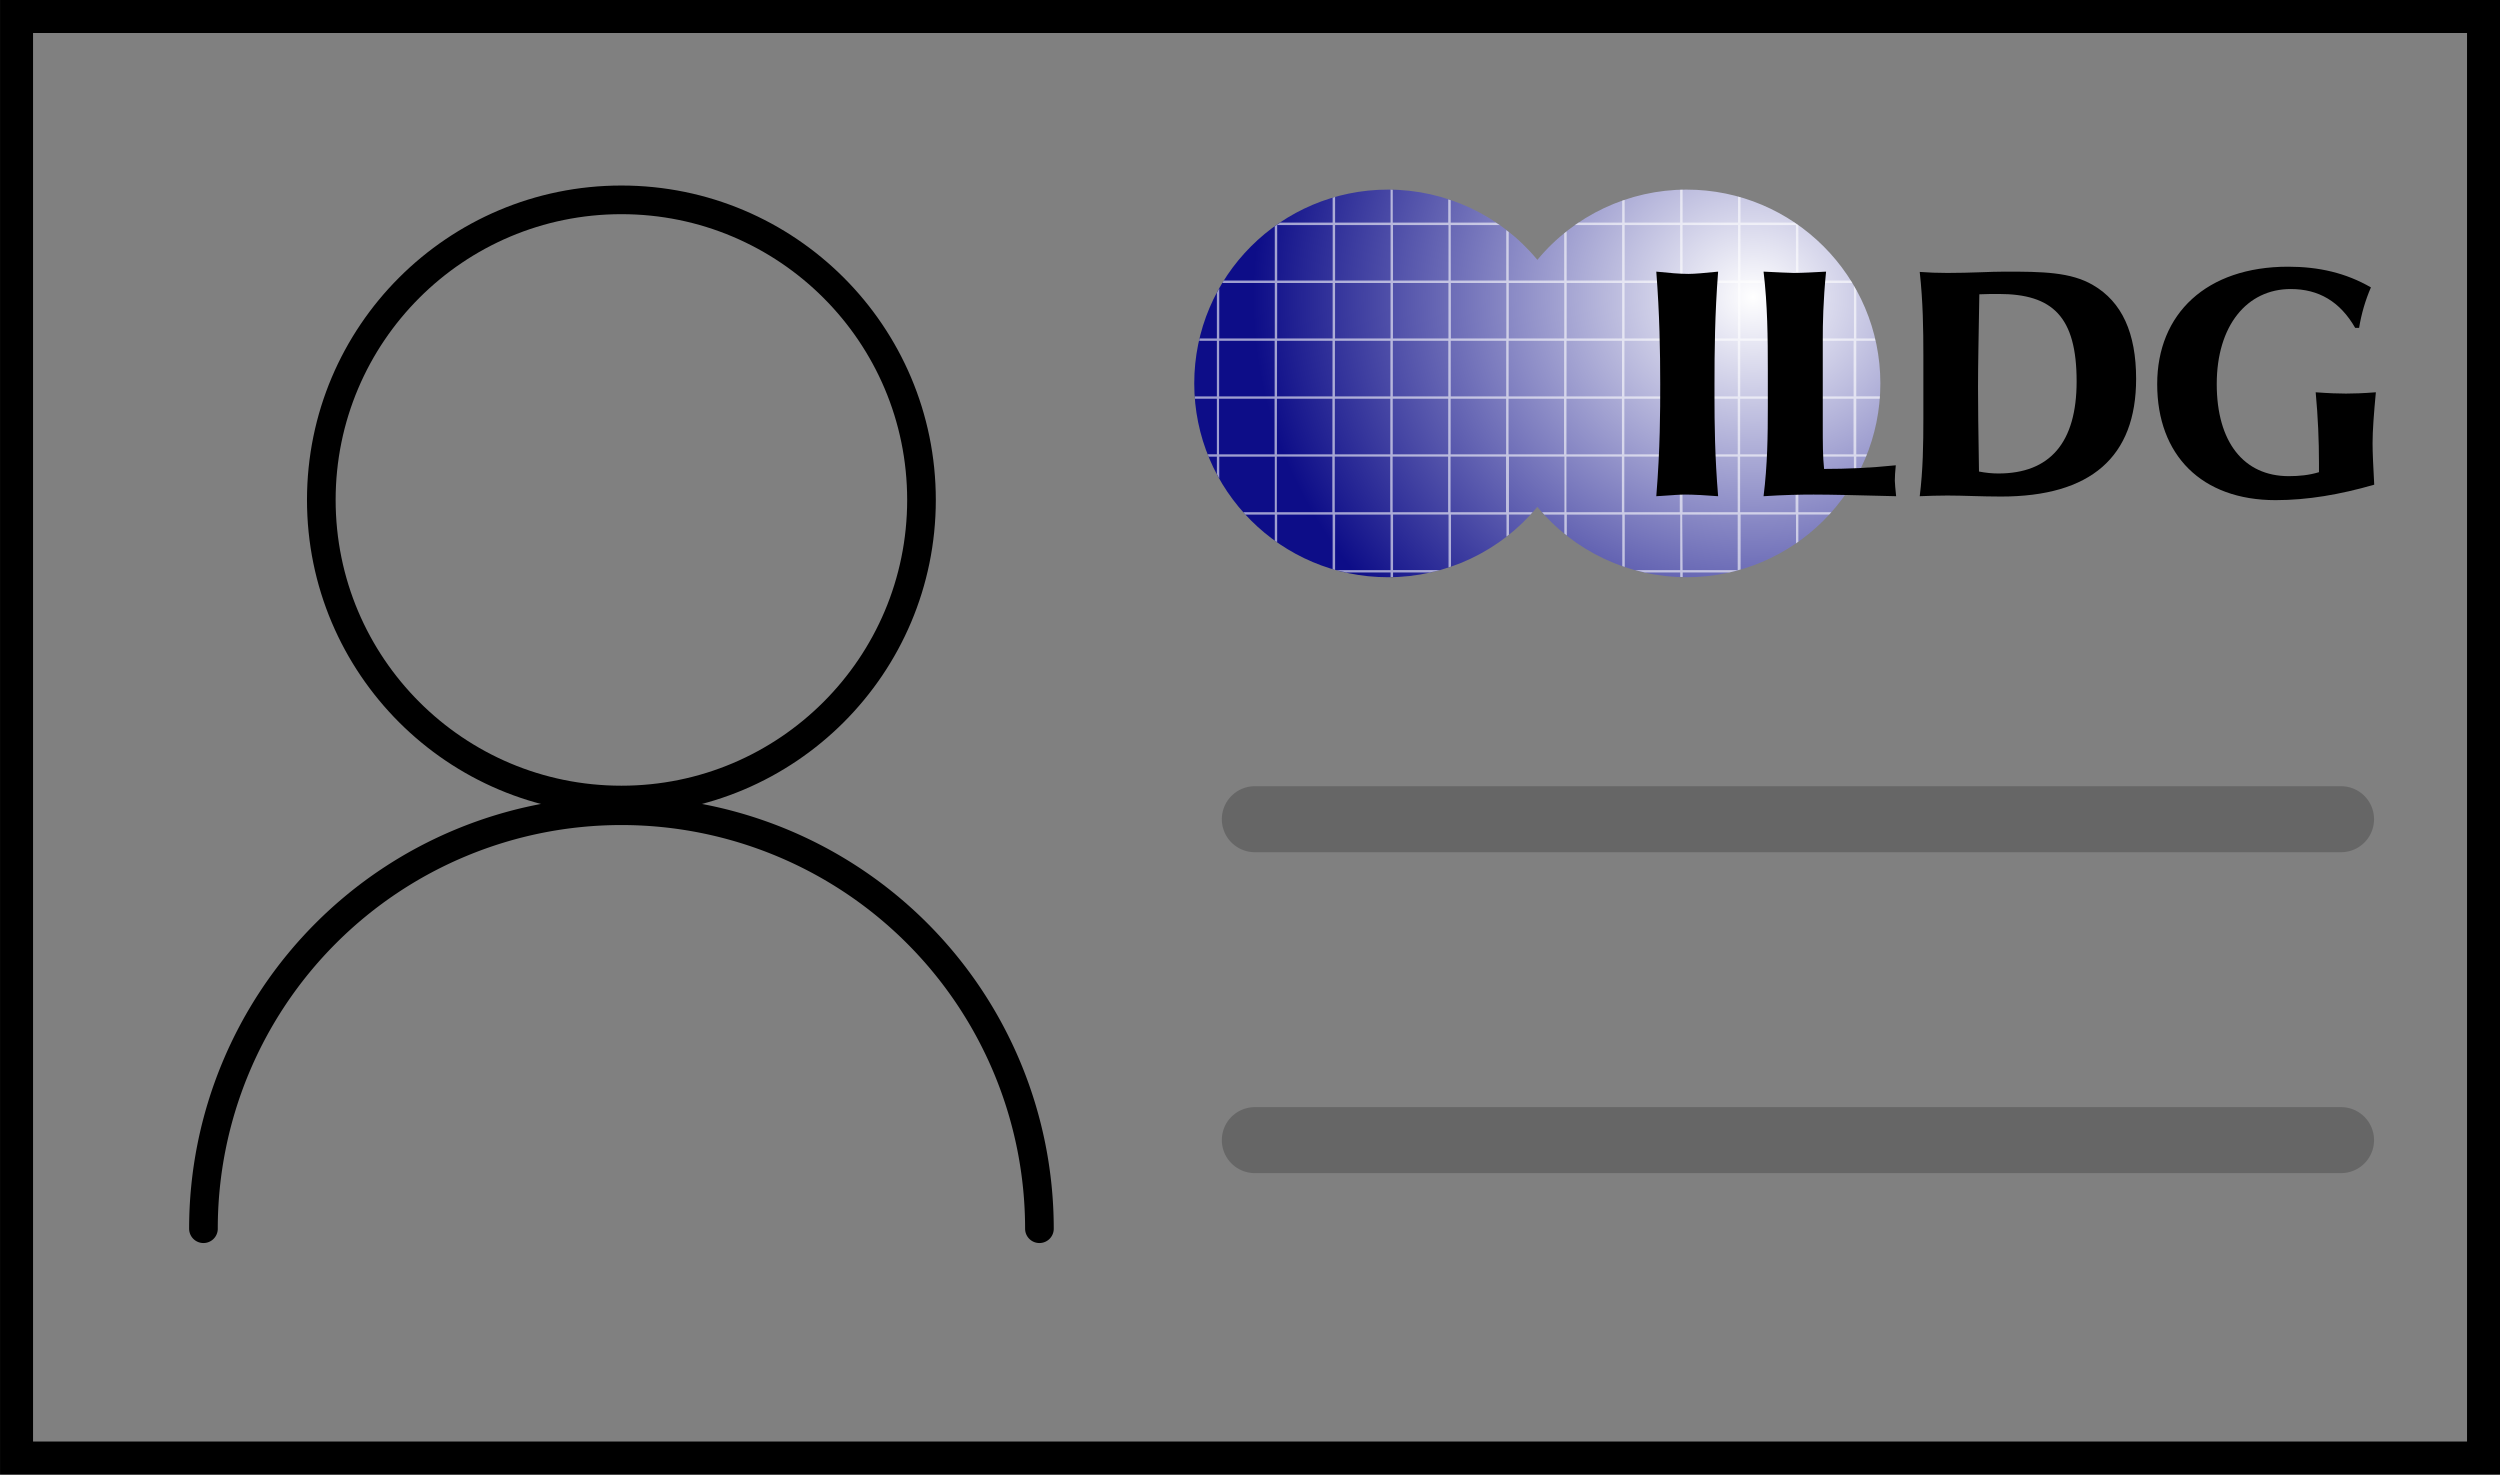 <?xml version="1.0" encoding="UTF-8" standalone="no"?>
<!-- Created with Inkscape (http://www.inkscape.org/) -->

<svg
   width="75.744mm"
   height="44.676mm"
   viewBox="0 0 75.744 44.676"
   version="1.1"
   id="svg65566"
   inkscape:version="1.3 (0e150ed, 2023-07-21)"
   sodipodi:docname="ildg-identities.svg"
   xmlns:inkscape="http://www.inkscape.org/namespaces/inkscape"
   xmlns:sodipodi="http://sodipodi.sourceforge.net/DTD/sodipodi-0.dtd"
   xmlns:xlink="http://www.w3.org/1999/xlink"
   xmlns="http://www.w3.org/2000/svg"
   xmlns:svg="http://www.w3.org/2000/svg">
  <rect x="0" y="0" width="75.744" height="44.676" fill="#808080" stroke="none"/>
  <sodipodi:namedview
     id="namedview65568"
     pagecolor="#ffffff"
     bordercolor="#000000"
     borderopacity="0.25"
     inkscape:showpageshadow="2"
     inkscape:pageopacity="0.0"
     inkscape:pagecheckerboard="0"
     inkscape:deskcolor="#d1d1d1"
     inkscape:document-units="mm"
     showgrid="false"
     inkscape:zoom="0.31227321"
     inkscape:cx="-70.451129"
     inkscape:cy="158.51504"
     inkscape:window-width="1312"
     inkscape:window-height="456"
     inkscape:window-x="0"
     inkscape:window-y="38"
     inkscape:window-maximized="0"
     inkscape:current-layer="layer1" />
  <defs
     id="defs65563">
    <radialGradient
       cx="63.333"
       cy="107.454"
       r="4"
       fx="63.333"
       fy="107.454"
       gradientUnits="userSpaceOnUse"
       xlink:href="#linearGradient431"
       id="radialGradient5703"
       gradientTransform="matrix(2.581,0,0,2.358,-99.847,-146.69)" />
    <linearGradient
       id="linearGradient431">
      <stop
         offset="0"
         stop-color="#FFFFFF"
         stop-opacity="1"
         id="stop16867" />
      <stop
         offset="1"
         stop-color="#0D0D88"
         stop-opacity="1"
         id="stop16869" />
    </linearGradient>
  </defs>
  <g
     inkscape:label="Layer 1"
     inkscape:groupmode="layer"
     id="layer1"
     transform="translate(250.065,-216.772)">
    <rect
       style="fill:none;stroke:#000000;stroke-width:1;stroke-linecap:round;stroke-miterlimit:3.9;stroke-dasharray:none;stroke-dashoffset:4.762;paint-order:markers fill stroke"
       id="rect62575"
       width="43.676"
       height="74.744"
       x="217.272"
       y="174.82"
       transform="rotate(90)" />
    <g
       id="layer1-0"
       transform="matrix(1.468,0,0,1.468,-290.337,69.156)">
      <path
         d="m 56.081,104.469 c -2.209,0 -4,1.791 -4,4 -2e-4,2.209 1.791,4 4,4 2e-4,0 4e-4,0 5e-4,0 1.192,-10e-4 2.321,-0.533 3.08,-1.452 0.759,0.919 1.889,1.451 3.08,1.452 2.209,0 4,-1.791 4,-4 -1e-4,-2.209 -1.791,-4 -4,-4 -1.191,0.001 -2.32,0.532 -3.079,1.45 -0.76,-0.919 -1.89,-1.45 -3.082,-1.45 z"
         id="path354"
         stroke="none"
         stroke-width="2.5"
         stroke-linecap="round"
         stroke-linejoin="round"
         fill="url(#radialGradient5703)"
         fill-opacity="1"
         style="fill:url(#radialGradient5703)" />
      <path
         d="m 56.133,104.471 v 0.679 h -1.145 v -0.529 c -0.017,0.006 -0.034,0.011 -0.051,0.017 v 0.512 h -1.082 c -0.038,0.025 -0.075,0.051 -0.112,0.077 v 1.119 h -1.052 c -0.01,0.017 -0.021,0.034 -0.03,0.051 h 1.082 v 1.144 h -1.146 v -1.03 c -0.017,0.03 -0.033,0.059 -0.049,0.089 v 0.941 h -0.354 c -0.004,0.017 -0.008,0.033 -0.011,0.049 h 0.365 v 1.147 h -0.455 c 6e-4,0.016 0.001,0.032 0.002,0.048 h 0.453 v 1.147 h -0.19 c 0.007,0.016 0.014,0.032 0.022,0.049 h 0.168 v 0.359 c 0.016,0.029 0.032,0.059 0.049,0.088 v -0.447 h 1.146 v 1.146 h -0.649 c 0.014,0.017 0.028,0.033 0.042,0.049 h 0.607 v 0.536 c 0.016,0.011 0.033,0.022 0.049,0.033 v -0.569 h 1.145 v 1.124 c 0.017,0.006 0.034,0.012 0.051,0.018 v -1.142 h 1.145 v 1.147 h -1.122 c 0.069,0.018 0.138,0.034 0.207,0.048 h 0.915 v 0.096 c 0.017,-0.001 0.034,-0.002 0.051,-0.003 v -0.093 h 0.759 c 0.069,-0.014 0.138,-0.031 0.206,-0.049 h -0.965 v -1.146 h 1.145 v 1.089 c 0.017,-0.005 0.034,-0.011 0.051,-0.016 v -1.073 h 1.145 v 0.454 c 0.017,-0.013 0.034,-0.026 0.051,-0.039 v -0.415 h 0.444 c 0.015,-0.016 0.029,-0.033 0.044,-0.049 h -0.488 v -1.147 h 1.145 v 1.147 H 59.26 c 0.015,0.016 0.029,0.033 0.044,0.049 h 0.415 v 0.391 c 0.017,0.014 0.034,0.027 0.051,0.04 v -0.431 h 1.145 v 1.063 c 0.017,0.006 0.034,0.011 0.051,0.017 v -1.08 h 1.145 v 1.146 h -0.935 c 0.068,0.018 0.137,0.034 0.206,0.049 h 0.729 v 0.092 c 0.017,0.001 0.034,0.002 0.051,0.002 v -0.094 h 0.961 c 0.079,-0.018 0.157,-0.038 0.234,-0.061 v -1.135 H 64.5 v 0.595 c 0.016,-0.011 0.033,-0.023 0.049,-0.034 v -0.561 h 0.637 c 0.015,-0.016 0.029,-0.032 0.044,-0.048 H 64.549 v -1.147 h 1.146 v 0.506 c 0.017,-0.029 0.033,-0.058 0.049,-0.087 v -0.419 h 0.2 c 0.007,-0.016 0.013,-0.032 0.02,-0.048 h -0.22 v -1.147 h 0.484 c 0.001,-0.016 0.003,-0.033 0.004,-0.049 h -0.488 v -1.146 h 0.395 c -0.004,-0.017 -0.007,-0.033 -0.011,-0.049 h -0.383 v -0.995 c -0.016,-0.029 -0.032,-0.059 -0.049,-0.088 v 1.083 H 64.549 v -1.145 h 1.112 c -0.01,-0.017 -0.021,-0.034 -0.031,-0.051 H 64.549 v -1.139 c -0.027,-0.019 -0.054,-0.038 -0.082,-0.056 h -1.112 v -0.522 c -0.017,-0.005 -0.034,-0.009 -0.051,-0.013 v 0.535 H 62.16 v -0.678 c -0.017,0.001 -0.034,0.002 -0.051,0.002 v 0.676 h -1.145 v -0.468 c -0.017,0.005 -0.034,0.011 -0.051,0.016 v 0.452 h -0.897 c -0.027,0.017 -0.053,0.034 -0.08,0.051 h 0.976 v 1.144 h -1.145 v -1.014 c -0.017,0.013 -0.034,0.026 -0.051,0.039 v 0.975 h -1.145 v -1 c -0.017,-0.013 -0.034,-0.026 -0.051,-0.039 v 1.039 h -1.145 v -1.144 h 1.009 c -0.026,-0.017 -0.053,-0.034 -0.08,-0.051 h -0.93 v -0.462 c -0.017,-0.006 -0.034,-0.011 -0.051,-0.016 v 0.478 h -1.145 v -0.677 c -0.017,-0.001 -0.034,-0.002 -0.051,-0.003 z m -2.34,0.73 h 1.145 v 1.144 h -1.145 z m 1.195,0 h 1.145 v 1.144 h -1.145 z m 1.195,0 h 1.145 v 1.144 h -1.145 z m 4.781,0 h 1.145 v 1.144 h -1.145 z m 1.195,0 h 1.145 v 1.144 H 62.16 Z m 1.195,0 h 1.145 v 1.144 h -1.145 z m -9.562,1.196 h 1.145 v 1.144 h -1.145 z m 1.195,0 h 1.145 v 1.144 h -1.145 z m 1.195,0 h 1.145 v 1.144 h -1.145 z m 1.195,0 h 1.145 v 1.144 h -1.145 z m 1.195,0 h 1.145 v 1.144 h -1.145 z m 1.195,0 h 1.145 v 1.144 h -1.145 z m 1.195,0 h 1.145 v 1.144 h -1.145 z m 1.195,0 h 1.145 v 1.144 H 62.16 Z m 1.195,0 h 1.145 v 1.144 h -1.145 z m -10.758,1.193 h 1.146 v 1.147 h -1.146 z m 1.195,0 h 1.145 v 1.147 h -1.145 z m 1.195,0 h 1.145 v 1.147 h -1.145 z m 1.195,0 h 1.145 v 1.147 h -1.145 z m 1.195,0 h 1.145 v 1.147 h -1.145 z m 1.195,0 h 1.145 v 1.147 h -1.145 z m 1.195,0 h 1.145 v 1.147 h -1.145 z m 1.195,0 h 1.145 v 1.147 h -1.145 z m 1.195,0 h 1.145 v 1.147 H 62.16 Z m 1.195,0 h 1.145 v 1.147 h -1.145 z m 1.194,0 h 1.146 v 1.147 H 64.549 Z m -11.951,1.195 h 1.146 v 1.147 h -1.146 z m 1.195,0 h 1.145 v 1.147 h -1.145 z m 1.195,0 h 1.145 v 1.147 h -1.145 z m 1.195,0 h 1.145 v 1.147 h -1.145 z m 1.195,0 h 1.145 v 1.147 h -1.145 z m 1.195,0 h 1.145 v 1.147 h -1.145 z m 1.195,0 h 1.145 v 1.147 h -1.145 z m 1.195,0 h 1.145 v 1.147 h -1.145 z m 1.195,0 h 1.145 v 1.147 H 62.16 Z m 1.195,0 h 1.145 v 1.147 h -1.145 z m 1.194,0 h 1.146 v 1.147 H 64.549 Z m -10.756,1.195 h 1.145 v 1.147 h -1.145 z m 1.195,0 h 1.145 v 1.147 h -1.145 z m 1.195,0 h 1.145 v 1.147 h -1.145 z m 1.195,0 h 1.145 v 1.147 h -1.145 z m 2.391,0 h 1.145 v 1.147 h -1.145 z m 1.195,0 h 1.145 v 1.147 h -1.145 z m 1.195,0 h 1.145 v 1.147 H 62.16 Z m 1.195,0 h 1.145 v 1.147 h -1.145 z m -1.195,1.196 h 1.145 v 1.146 H 62.16 Z"
         id="path6761"
         color="#000000"
         fill="#ffffff"
         fill-opacity="0.6" />
      <g
         id="text5810"
         stroke-width="0.17"
         font-family="'Zapf Humanist 601 Ultra'"
         font-size="6.787px"
         text-anchor="end">
        <path
           d="m 61.618,110.797 c 0.292,-0.02 0.489,-0.034 0.59,-0.034 0.176,0 0.407,0.014 0.685,0.034 -0.068,-0.821 -0.075,-1.5 -0.075,-2.05 v -0.264 c 0,-0.672 0.007,-1.446 0.075,-2.321 -0.272,0.027 -0.482,0.047 -0.611,0.047 -0.183,0 -0.4,-0.02 -0.665,-0.047 0.068,0.875 0.081,1.649 0.081,2.321 0,0.556 0,1.323 -0.081,2.314 z"
           id="path9059" />
        <path
           d="m 63.831,110.797 c 0.421,-0.027 0.767,-0.034 1.032,-0.034 0.353,0 0.923,0.014 1.704,0.034 -0.014,-0.149 -0.027,-0.258 -0.027,-0.319 0,-0.088 0.007,-0.19 0.02,-0.319 -0.523,0.054 -1.011,0.075 -1.48,0.075 -0.027,-0.245 -0.027,-0.543 -0.027,-0.903 v -1.771 c 0,-0.319 0.007,-0.781 0.068,-1.398 -0.258,0.013 -0.475,0.027 -0.672,0.027 -0.109,0 -0.312,-0.014 -0.618,-0.027 0.082,0.685 0.088,1.357 0.088,2.036 v 0.753 c 0,0.59 -0.007,1.201 -0.088,1.846 z"
           id="path9061" />
        <path
           d="m 67.055,110.797 c 0.183,-0.007 0.373,-0.014 0.57,-0.014 0.333,0 0.699,0.021 1.106,0.021 1.853,0 2.789,-0.815 2.789,-2.43 0,-0.943 -0.292,-1.588 -0.889,-1.934 -0.462,-0.272 -1.052,-0.278 -1.819,-0.278 -0.305,0 -0.699,0.027 -1.188,0.027 -0.197,0 -0.387,-0.007 -0.57,-0.021 0.068,0.618 0.075,1.188 0.075,1.724 v 1.303 c 0,0.523 -0.007,1.059 -0.075,1.602 z m 1.222,-0.509 c -0.014,-0.808 -0.02,-1.391 -0.02,-1.744 0,-0.469 0.014,-1.106 0.027,-1.914 0.156,-0.007 0.285,-0.007 0.4,-0.007 1.113,0 1.608,0.468 1.608,1.805 0,1.262 -0.55,1.9 -1.615,1.9 -0.129,0 -0.258,-0.013 -0.4,-0.04 z"
           id="path9063" />
        <path
           d="m 76.434,110.559 c -0.02,-0.373 -0.034,-0.658 -0.034,-0.855 0,-0.264 0.027,-0.617 0.068,-1.052 -0.265,0.021 -0.468,0.027 -0.618,0.027 -0.149,0 -0.36,-0.007 -0.624,-0.027 0.048,0.516 0.068,1.005 0.068,1.459 v 0.19 c -0.204,0.062 -0.407,0.082 -0.624,0.082 -0.93,0 -1.486,-0.706 -1.486,-1.9 0,-1.208 0.624,-1.962 1.527,-1.962 0.577,0 1.018,0.258 1.33,0.801 h 0.081 c 0.048,-0.292 0.129,-0.57 0.244,-0.835 -0.516,-0.298 -1.072,-0.427 -1.71,-0.427 -1.683,0 -2.701,0.97 -2.701,2.423 0,1.466 0.916,2.395 2.443,2.395 0.658,0 1.33,-0.115 2.036,-0.319 z"
           id="path9065" />
      </g>
    </g>
    <circle
       style="fill:none;stroke:#000000;stroke-width:0.868;stroke-linecap:round;stroke-miterlimit:3.9;stroke-dashoffset:4.762;paint-order:markers fill stroke"
       id="path66115"
       cx="-231.238"
       cy="231.919"
       r="9.092" />
    <path
       style="fill:none;stroke:#000000;stroke-width:0.868;stroke-linecap:round;stroke-miterlimit:3.9;stroke-dashoffset:4.762;paint-order:markers fill stroke"
       id="circle66117"
       sodipodi:type="arc"
       sodipodi:cx="-231.23769"
       sodipodi:cy="253.99889"
       sodipodi:rx="12.663691"
       sodipodi:ry="12.663691"
       sodipodi:start="3.1415927"
       sodipodi:end="0"
       sodipodi:open="true"
       sodipodi:arc-type="arc"
       d="m -243.901,253.999 a 12.664,12.664 0 0 1 12.664,-12.664 12.664,12.664 0 0 1 12.664,12.664" />
    <path
       style="fill:none;stroke:#666666;stroke-width:2;stroke-linecap:round;stroke-miterlimit:3.9;stroke-dasharray:none;stroke-dashoffset:4.762;paint-order:markers fill stroke"
       d="m -212.047,241.592 h 32.91"
       id="path67680" />
    <path
       style="fill:none;stroke:#666666;stroke-width:2;stroke-linecap:round;stroke-miterlimit:3.9;stroke-dasharray:none;stroke-dashoffset:4.762;paint-order:markers fill stroke"
       d="m -212.047,251.315 h 32.91"
       id="path67682" />
  </g>
</svg>
